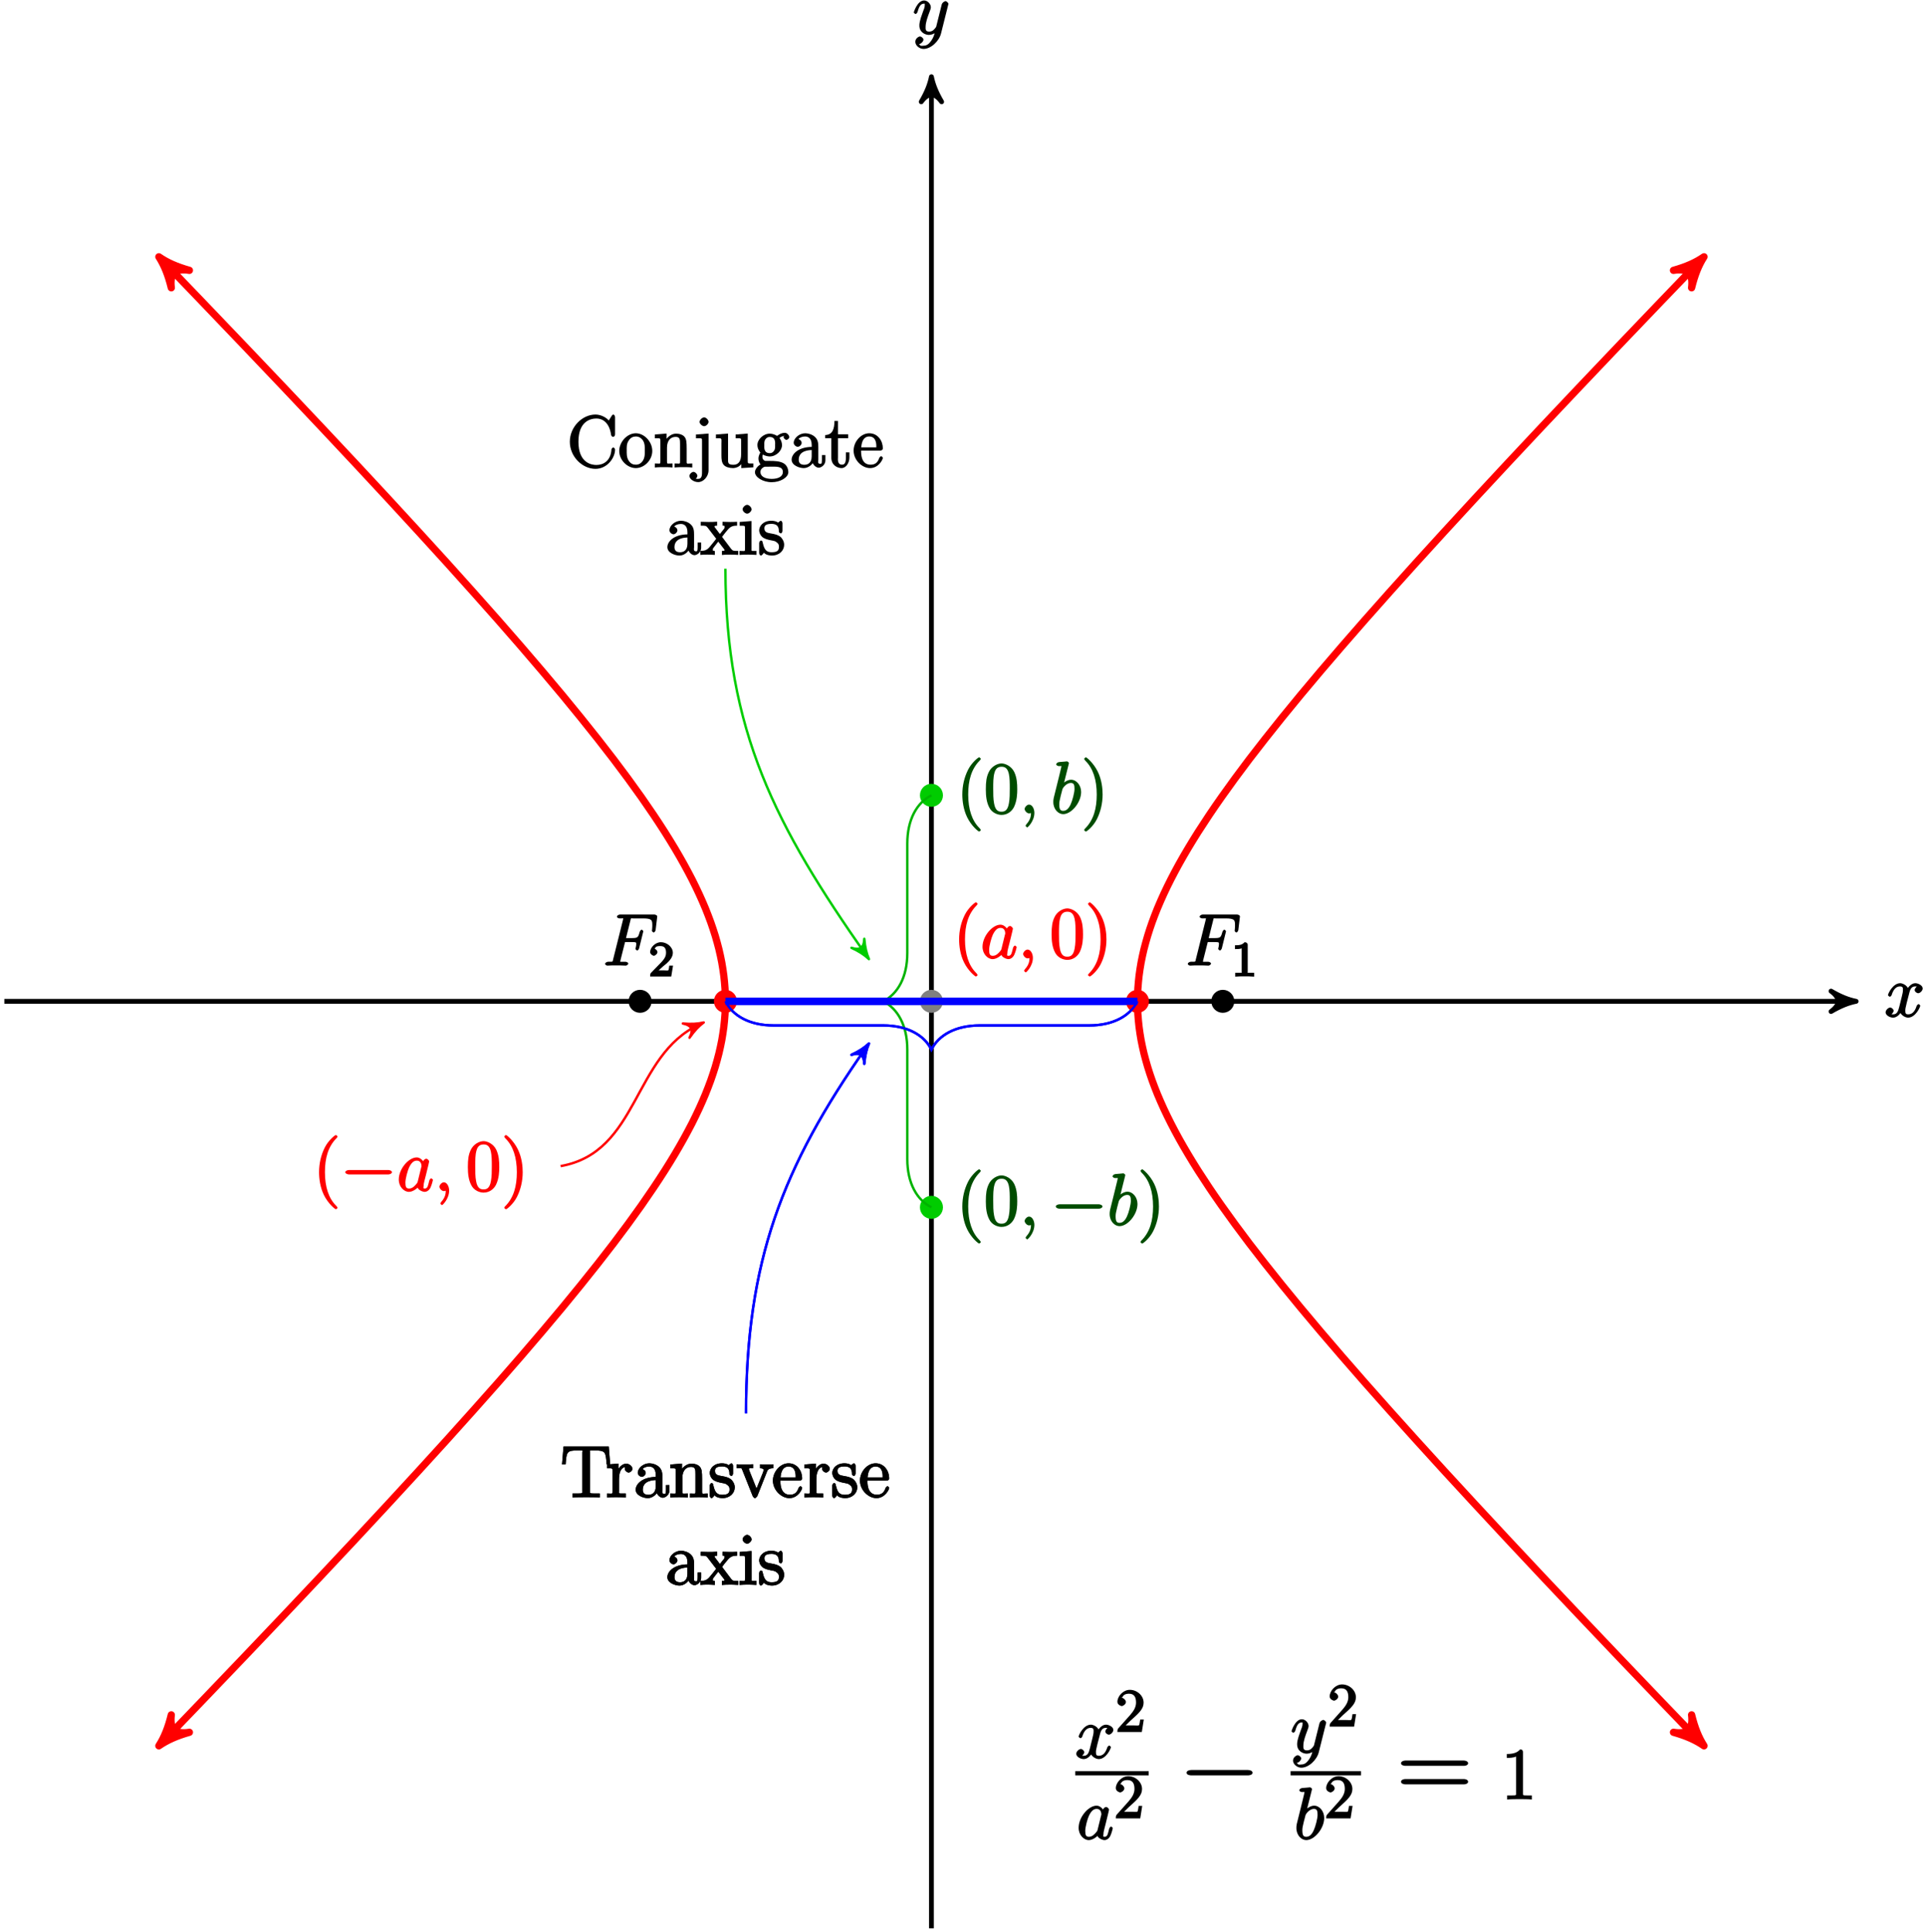 <?xml version="1.0" encoding="UTF-8"?>
<svg xmlns="http://www.w3.org/2000/svg" xmlns:xlink="http://www.w3.org/1999/xlink" width="318pt" height="319pt" viewBox="0 0 318 319" version="1.1">
<defs>
<g>
<symbol overflow="visible" id="glyph0-0">
<path style="stroke:none;" d=""/>
</symbol>
<symbol overflow="visible" id="glyph0-1">
<path style="stroke:none;" d="M 5.672 -5.172 C 5.281 -5.109 4.969 -4.656 4.969 -4.438 C 4.969 -4.141 5.359 -3.906 5.531 -3.906 C 5.891 -3.906 6.297 -4.359 6.297 -4.688 C 6.297 -5.188 5.562 -5.562 5.062 -5.562 C 4.344 -5.562 3.766 -4.703 3.656 -4.469 L 3.984 -4.469 C 3.703 -5.359 2.812 -5.562 2.594 -5.562 C 1.375 -5.562 0.562 -3.844 0.562 -3.578 C 0.562 -3.531 0.781 -3.328 0.859 -3.328 C 0.953 -3.328 1.094 -3.438 1.156 -3.578 C 1.562 -4.922 2.219 -5.031 2.562 -5.031 C 3.094 -5.031 3.031 -4.672 3.031 -4.391 C 3.031 -4.125 2.969 -3.844 2.828 -3.281 L 2.422 -1.641 C 2.234 -0.922 2.062 -0.422 1.422 -0.422 C 1.359 -0.422 1.172 -0.375 0.922 -0.531 L 0.812 -0.281 C 1.25 -0.359 1.5 -0.859 1.5 -1 C 1.5 -1.25 1.156 -1.547 0.938 -1.547 C 0.641 -1.547 0.172 -1.141 0.172 -0.75 C 0.172 -0.25 0.891 0.125 1.406 0.125 C 1.984 0.125 2.5 -0.375 2.75 -0.859 L 2.469 -0.969 C 2.672 -0.266 3.438 0.125 3.875 0.125 C 5.094 0.125 5.891 -1.594 5.891 -1.859 C 5.891 -1.906 5.688 -2.109 5.625 -2.109 C 5.516 -2.109 5.328 -1.906 5.297 -1.812 C 4.969 -0.75 4.453 -0.422 3.906 -0.422 C 3.484 -0.422 3.422 -0.578 3.422 -1.062 C 3.422 -1.328 3.469 -1.516 3.656 -2.312 L 4.078 -3.938 C 4.25 -4.656 4.5 -5.031 5.062 -5.031 C 5.078 -5.031 5.297 -5.062 5.547 -4.906 Z M 5.672 -5.172 "/>
</symbol>
<symbol overflow="visible" id="glyph0-2">
<path style="stroke:none;" d="M 3.031 1.094 C 2.703 1.547 2.359 1.906 1.766 1.906 C 1.625 1.906 1.203 2.031 1.109 1.703 C 0.906 1.641 0.969 1.641 0.984 1.641 C 1.344 1.641 1.75 1.188 1.75 0.906 C 1.75 0.641 1.359 0.375 1.188 0.375 C 0.984 0.375 0.406 0.688 0.406 1.266 C 0.406 1.875 1.094 2.438 1.766 2.438 C 2.969 2.438 4.328 1.188 4.656 -0.125 L 5.828 -4.797 C 5.844 -4.859 5.875 -4.922 5.875 -5 C 5.875 -5.172 5.562 -5.453 5.391 -5.453 C 5.281 -5.453 4.859 -5.25 4.766 -4.891 L 3.891 -1.375 C 3.828 -1.156 3.875 -1.25 3.781 -1.109 C 3.531 -0.781 3.266 -0.422 2.688 -0.422 C 2.016 -0.422 2.109 -0.922 2.109 -1.25 C 2.109 -1.922 2.438 -2.844 2.766 -3.703 C 2.891 -4.047 2.969 -4.219 2.969 -4.453 C 2.969 -4.953 2.453 -5.562 1.859 -5.562 C 0.766 -5.562 0.156 -3.688 0.156 -3.578 C 0.156 -3.531 0.375 -3.328 0.453 -3.328 C 0.562 -3.328 0.734 -3.531 0.781 -3.688 C 1.062 -4.703 1.359 -5.031 1.828 -5.031 C 1.938 -5.031 1.969 -5.172 1.969 -4.781 C 1.969 -4.469 1.844 -4.125 1.656 -3.672 C 1.078 -2.109 1.078 -1.703 1.078 -1.422 C 1.078 -0.281 2.062 0.125 2.656 0.125 C 3 0.125 3.531 -0.031 3.844 -0.344 L 3.688 -0.516 C 3.516 0.141 3.438 0.5 3.031 1.094 Z M 3.031 1.094 "/>
</symbol>
<symbol overflow="visible" id="glyph0-3">
<path style="stroke:none;" d="M 3.438 -1.562 C 3.375 -1.359 3.422 -1.453 3.25 -1.219 C 2.984 -0.891 2.578 -0.422 2.016 -0.422 C 1.531 -0.422 1.406 -0.703 1.406 -1.406 C 1.406 -2.062 1.781 -3.406 2.016 -3.906 C 2.422 -4.75 2.828 -5.031 3.281 -5.031 C 4.078 -5.031 4.062 -4.203 4.062 -4.094 C 4.062 -4.094 4.078 -4.047 4.016 -3.922 Z M 4.516 -4.625 C 4.391 -4.938 3.906 -5.562 3.281 -5.562 C 1.938 -5.562 0.312 -3.672 0.312 -1.906 C 0.312 -0.719 1.172 0.125 1.984 0.125 C 2.641 0.125 3.312 -0.438 3.438 -0.578 C 3.484 -0.234 4.219 0.125 4.578 0.125 C 4.938 0.125 5.328 -0.125 5.547 -0.578 C 5.781 -1.078 5.953 -1.812 5.953 -1.859 C 5.953 -1.906 5.75 -2.109 5.672 -2.109 C 5.562 -2.109 5.391 -1.906 5.344 -1.719 C 5.156 -1.016 5.109 -0.422 4.609 -0.422 C 4.266 -0.422 4.406 -0.578 4.406 -0.812 C 4.406 -1.094 4.438 -1.219 4.547 -1.688 C 4.625 -1.984 4.688 -2.25 4.781 -2.594 C 5.219 -4.391 5.328 -4.812 5.328 -4.891 C 5.328 -5.062 5.047 -5.344 4.859 -5.344 C 4.484 -5.344 4.219 -4.766 4.203 -4.625 Z M 4.516 -4.625 "/>
</symbol>
<symbol overflow="visible" id="glyph0-4">
<path style="stroke:none;" d="M 2.484 -0.094 C 2.484 -0.781 2.109 -1.453 1.609 -1.453 C 1.234 -1.453 0.875 -0.984 0.875 -0.734 C 0.875 -0.469 1.219 0 1.625 0 C 1.781 0 2.016 -0.078 2.125 -0.188 C 2.156 -0.219 2.062 -0.172 2.062 -0.172 C 2.094 -0.172 1.922 -0.156 1.922 -0.094 C 1.922 0.297 1.906 0.969 1.203 1.75 C 1.078 1.891 1.031 2.016 1.031 2.047 C 1.031 2.109 1.25 2.312 1.312 2.312 C 1.406 2.312 2.484 1.281 2.484 -0.094 Z M 2.484 -0.094 "/>
</symbol>
<symbol overflow="visible" id="glyph0-5">
<path style="stroke:none;" d="M 2.922 -8.141 C 2.922 -8.188 2.953 -8.266 2.953 -8.312 C 2.953 -8.438 2.672 -8.594 2.656 -8.594 C 2.641 -8.594 2.219 -8.562 2 -8.531 C 1.797 -8.516 1.609 -8.5 1.406 -8.484 C 1.109 -8.469 0.859 -8.297 0.859 -8.078 C 0.859 -7.953 1.141 -7.812 1.266 -7.812 C 1.875 -7.812 1.703 -7.859 1.703 -7.734 C 1.703 -7.656 1.609 -7.297 1.562 -7.094 L 1.281 -5.938 C 1.156 -5.469 0.484 -2.75 0.438 -2.531 C 0.375 -2.234 0.375 -2.031 0.375 -1.875 C 0.375 -0.656 1.219 0.125 2 0.125 C 3.375 0.125 4.969 -1.812 4.969 -3.531 C 4.969 -4.641 4.203 -5.562 3.297 -5.562 C 2.672 -5.562 2 -5.016 1.766 -4.766 L 2.047 -4.656 Z M 2.016 -0.422 C 1.625 -0.422 1.359 -0.547 1.359 -1.484 C 1.359 -1.875 1.406 -2.109 1.609 -2.938 C 1.656 -3.094 1.844 -3.859 1.891 -4.016 C 1.906 -4.109 2.469 -5.031 3.281 -5.031 C 3.797 -5.031 3.875 -4.656 3.875 -4.031 C 3.875 -3.453 3.531 -2.109 3.234 -1.484 C 2.938 -0.844 2.562 -0.422 2.016 -0.422 Z M 2.016 -0.422 "/>
</symbol>
<symbol overflow="visible" id="glyph0-6">
<path style="stroke:none;" d="M 3.547 -3.891 L 4.703 -3.891 C 5.609 -3.891 5.516 -3.844 5.516 -3.484 C 5.516 -3.328 5.484 -3.172 5.422 -2.922 C 5.453 -2.969 5.391 -2.797 5.391 -2.766 C 5.391 -2.688 5.609 -2.5 5.688 -2.5 C 5.781 -2.5 5.953 -2.688 6 -2.875 L 6.688 -5.672 C 6.688 -5.719 6.5 -5.938 6.422 -5.938 C 6.312 -5.938 6.125 -5.734 6.078 -5.531 C 5.828 -4.641 5.766 -4.547 4.719 -4.547 L 3.828 -4.547 L 4.562 -7.484 C 4.672 -7.906 4.547 -7.797 5.031 -7.797 L 6.641 -7.797 C 8.125 -7.797 8.172 -7.5 8.172 -6.641 C 8.172 -6.578 8.172 -6.312 8.141 -6 C 8.125 -5.953 8.109 -5.797 8.109 -5.75 C 8.109 -5.656 8.328 -5.469 8.406 -5.469 C 8.484 -5.469 8.688 -5.672 8.719 -5.875 L 8.969 -7.969 C 8.969 -8.016 8.984 -8.125 8.984 -8.156 C 8.984 -8.281 8.719 -8.438 8.516 -8.438 L 2.844 -8.438 C 2.625 -8.438 2.328 -8.281 2.328 -8.062 C 2.328 -7.938 2.578 -7.797 2.781 -7.797 C 3.531 -7.797 3.359 -7.859 3.359 -7.719 C 3.359 -7.656 3.344 -7.609 3.312 -7.484 L 1.703 -1.031 C 1.594 -0.609 1.734 -0.641 0.891 -0.641 C 0.672 -0.641 0.375 -0.484 0.375 -0.281 C 0.375 -0.141 0.656 0 0.734 0 C 0.953 0 1.188 -0.031 1.422 -0.031 L 2.969 -0.031 C 3.234 -0.031 3.531 0 3.797 0 C 3.891 0 4.203 -0.141 4.203 -0.359 C 4.203 -0.484 3.969 -0.641 3.703 -0.641 C 2.766 -0.641 2.891 -0.578 2.891 -0.75 C 2.891 -0.812 2.922 -0.906 2.938 -0.984 L 3.672 -3.891 Z M 3.547 -3.891 "/>
</symbol>
<symbol overflow="visible" id="glyph1-0">
<path style="stroke:none;" d=""/>
</symbol>
<symbol overflow="visible" id="glyph1-1">
<path style="stroke:none;" d="M 7.812 -8.406 L 0.484 -8.406 L 0.234 -5.438 L 0.828 -5.438 C 1 -7.469 0.953 -7.75 2.844 -7.75 C 3.062 -7.75 3.391 -7.75 3.484 -7.734 C 3.734 -7.703 3.578 -7.703 3.578 -7.422 L 3.578 -1.062 C 3.578 -0.656 3.734 -0.641 2.562 -0.641 L 1.969 -0.641 L 1.969 0.016 C 2.516 -0.031 3.75 -0.031 4.219 -0.031 C 4.688 -0.031 5.922 -0.031 6.469 0.016 L 6.469 -0.641 L 5.875 -0.641 C 4.703 -0.641 4.859 -0.656 4.859 -1.062 L 4.859 -7.422 C 4.859 -7.719 4.734 -7.688 4.922 -7.734 C 5.016 -7.75 5.359 -7.75 5.594 -7.75 C 7.484 -7.75 7.422 -7.469 7.609 -5.438 L 8.188 -5.438 L 7.953 -8.406 Z M 7.812 -8.406 "/>
</symbol>
<symbol overflow="visible" id="glyph1-2">
<path style="stroke:none;" d="M 2.156 -2.922 C 2.156 -4.094 2.469 -5.031 3.391 -5.031 C 3.484 -5.031 3.516 -5.031 3.562 -5.016 L 3.438 -5.266 C 3.344 -5.219 3.109 -5.047 3.109 -4.719 C 3.109 -4.375 3.547 -4.094 3.734 -4.094 C 3.984 -4.094 4.375 -4.406 4.375 -4.719 C 4.375 -5.078 3.891 -5.562 3.375 -5.562 C 2.359 -5.562 1.859 -4.312 1.828 -4.25 L 2.094 -4.25 L 2.094 -5.578 L 0.172 -5.422 L 0.172 -4.797 C 1.141 -4.797 1.078 -4.859 1.078 -4.266 L 1.078 -1.031 C 1.078 -0.484 1.109 -0.641 0.172 -0.641 L 0.172 0.016 C 0.672 -0.031 1.328 -0.031 1.688 -0.031 C 2.016 -0.031 2.859 -0.031 3.281 0.031 L 3.281 -0.641 L 2.891 -0.641 C 2.016 -0.641 2.156 -0.625 2.156 -1.047 Z M 2.156 -2.922 "/>
</symbol>
<symbol overflow="visible" id="glyph1-3">
<path style="stroke:none;" d="M 4.766 -3.328 C 4.766 -3.984 4.719 -4.562 4.203 -5.031 C 3.781 -5.422 3.125 -5.625 2.609 -5.625 C 1.625 -5.625 0.703 -4.828 0.703 -4.047 C 0.703 -3.703 1.094 -3.391 1.375 -3.391 C 1.656 -3.391 2.016 -3.734 2.016 -4.031 C 2.016 -4.516 1.438 -4.672 1.5 -4.672 C 1.641 -4.906 2.109 -5.094 2.578 -5.094 C 3.125 -5.094 3.672 -4.781 3.672 -3.703 L 3.672 -3.375 C 1.438 -3.344 0.359 -2.188 0.359 -1.266 C 0.359 -0.328 1.625 0.125 2.359 0.125 C 3.141 0.125 3.844 -0.5 4.062 -1.078 L 3.734 -1.078 C 3.797 -0.516 4.328 0.062 4.844 0.062 C 5.094 0.062 5.938 -0.25 5.938 -1.203 L 5.938 -2.031 L 5.359 -2.031 L 5.359 -1.203 C 5.359 -0.531 5.234 -0.578 5.062 -0.578 C 4.609 -0.578 4.766 -1.062 4.766 -1.25 Z M 3.672 -1.828 C 3.672 -0.656 2.969 -0.422 2.453 -0.422 C 1.859 -0.422 1.531 -0.688 1.531 -1.266 C 1.531 -2.844 3.406 -2.844 3.672 -2.859 Z M 3.672 -1.828 "/>
</symbol>
<symbol overflow="visible" id="glyph1-4">
<path style="stroke:none;" d="M 5.469 -3.047 C 5.469 -4.156 5.422 -4.609 5.156 -4.984 C 4.812 -5.453 4.141 -5.562 3.734 -5.562 C 2.562 -5.562 1.953 -4.422 1.906 -4.344 L 2.156 -4.344 L 2.156 -5.578 L 0.219 -5.422 L 0.219 -4.797 C 1.188 -4.797 1.125 -4.859 1.125 -4.266 L 1.125 -1.031 C 1.125 -0.484 1.156 -0.641 0.219 -0.641 L 0.219 0.031 C 0.688 -0.031 1.344 -0.031 1.672 -0.031 C 2.016 -0.031 2.672 -0.031 3.125 0.031 L 3.125 -0.641 C 2.219 -0.641 2.219 -0.484 2.219 -1.031 L 2.219 -3.25 C 2.219 -4.5 2.891 -5.031 3.641 -5.031 C 4.375 -5.031 4.375 -4.562 4.375 -3.844 L 4.375 -1.031 C 4.375 -0.484 4.406 -0.641 3.469 -0.641 L 3.469 0.031 C 3.938 -0.031 4.594 -0.031 4.922 -0.031 C 5.266 -0.031 5.922 -0.031 6.391 0.031 L 6.391 -0.641 C 5.625 -0.641 5.484 -0.484 5.469 -0.844 Z M 5.469 -3.047 "/>
</symbol>
<symbol overflow="visible" id="glyph1-5">
<path style="stroke:none;" d="M 4.078 -5.203 C 4.078 -5.422 3.922 -5.625 3.797 -5.625 C 3.703 -5.625 3.359 -5.312 3.359 -5.312 C 3.125 -5.516 2.656 -5.625 2.266 -5.625 C 0.828 -5.625 0.234 -4.688 0.234 -4.031 C 0.234 -3.891 0.281 -3.375 0.734 -2.953 C 1.109 -2.625 1.641 -2.5 2.188 -2.391 C 2.844 -2.266 2.875 -2.266 3.172 -2.016 C 3.391 -1.844 3.5 -1.688 3.5 -1.344 C 3.5 -0.844 3.375 -0.422 2.312 -0.422 C 1.531 -0.422 1.109 -0.719 0.844 -1.906 C 0.797 -2.125 0.75 -2.25 0.734 -2.266 C 0.719 -2.312 0.562 -2.359 0.531 -2.359 C 0.391 -2.359 0.234 -2.141 0.234 -1.922 L 0.234 -0.297 C 0.234 -0.078 0.391 0.125 0.516 0.125 C 0.578 0.125 0.688 0.078 0.891 -0.172 C 0.953 -0.266 0.953 -0.281 1.016 -0.344 C 1.359 0.078 2.125 0.125 2.328 0.125 C 3.578 0.125 4.359 -0.719 4.359 -1.656 C 4.359 -2.312 3.922 -2.797 3.812 -2.906 C 3.375 -3.281 2.953 -3.391 2.156 -3.531 C 1.812 -3.609 1.094 -3.625 1.094 -4.344 C 1.094 -4.703 1.188 -5.109 2.266 -5.109 C 3.562 -5.109 3.469 -4.141 3.484 -3.781 C 3.5 -3.688 3.75 -3.531 3.797 -3.531 C 3.922 -3.531 4.078 -3.734 4.078 -3.953 Z M 4.078 -5.203 "/>
</symbol>
<symbol overflow="visible" id="glyph1-6">
<path style="stroke:none;" d="M 5.031 -4.156 C 5.141 -4.422 5.188 -4.797 6.109 -4.812 L 6.109 -5.453 C 5.609 -5.422 5.438 -5.422 5.062 -5.422 C 4.812 -5.422 4.641 -5.422 3.922 -5.453 L 3.922 -4.812 C 4.594 -4.781 4.484 -4.562 4.484 -4.438 C 4.484 -4.328 4.453 -4.266 4.406 -4.125 L 3.172 -1.047 L 3.5 -1.047 L 2.156 -4.406 C 2.109 -4.578 2.094 -4.578 2.094 -4.641 C 2.094 -4.953 2.391 -4.812 2.766 -4.812 L 2.766 -5.469 C 2.312 -5.422 1.688 -5.422 1.359 -5.422 C 0.969 -5.422 0.938 -5.422 0.047 -5.453 L 0.047 -4.812 C 0.891 -4.812 0.844 -4.906 0.984 -4.531 L 2.688 -0.25 C 2.75 -0.078 2.938 0.125 3.078 0.125 C 3.172 0.125 3.391 -0.047 3.484 -0.25 Z M 5.031 -4.156 "/>
</symbol>
<symbol overflow="visible" id="glyph1-7">
<path style="stroke:none;" d="M 4.578 -2.766 C 4.844 -2.766 5.016 -2.922 5.016 -3.141 C 5.016 -4.344 4.219 -5.625 2.766 -5.625 C 1.406 -5.625 0.188 -4.25 0.188 -2.766 C 0.188 -1.188 1.578 0.125 2.906 0.125 C 4.328 0.125 5.016 -1.312 5.016 -1.562 C 5.016 -1.641 4.812 -1.844 4.734 -1.844 C 4.641 -1.844 4.453 -1.625 4.422 -1.562 C 4.109 -0.562 3.484 -0.438 2.969 -0.438 C 2.469 -0.438 1.422 -0.625 1.422 -2.688 L 1.422 -2.766 Z M 1.438 -3.141 C 1.531 -5.016 2.422 -5.094 2.766 -5.094 C 4.047 -5.094 3.938 -3.547 3.938 -3.297 L 1.453 -3.297 Z M 1.438 -3.141 "/>
</symbol>
<symbol overflow="visible" id="glyph1-8">
<path style="stroke:none;" d="M 3.453 -2.859 C 3.797 -3.312 4.297 -3.953 4.531 -4.203 C 5.016 -4.75 5.469 -4.812 6.016 -4.812 L 6.016 -5.453 C 5.344 -5.422 5.312 -5.422 4.859 -5.422 C 4.406 -5.422 4.375 -5.422 3.609 -5.453 L 3.609 -4.828 C 3.938 -4.781 3.953 -4.859 3.953 -4.578 C 3.953 -4.375 3.891 -4.344 3.828 -4.25 L 3.172 -3.438 L 2.359 -4.516 C 2.312 -4.562 2.297 -4.562 2.297 -4.656 C 2.297 -4.719 2.203 -4.797 2.719 -4.812 L 2.719 -5.469 C 2.266 -5.422 1.656 -5.422 1.328 -5.422 C 0.938 -5.422 0.906 -5.422 0.016 -5.453 L 0.016 -4.812 C 0.781 -4.812 0.891 -4.812 1.141 -4.5 L 2.547 -2.672 C 2.562 -2.641 2.562 -2.672 2.562 -2.641 C 2.562 -2.609 1.688 -1.547 1.562 -1.391 C 1.047 -0.734 0.641 -0.656 -0.047 -0.641 L -0.047 0.016 C 0.578 -0.031 0.594 -0.031 1.109 -0.031 C 1.562 -0.031 1.594 -0.031 2.344 0.016 L 2.344 -0.625 C 1.906 -0.688 2.016 -0.703 2.016 -0.875 C 2.016 -1.062 2.047 -1.047 2.156 -1.203 C 2.344 -1.453 2.734 -1.953 2.906 -2.172 L 3.781 -1.047 C 3.984 -0.781 3.938 -0.859 3.938 -0.781 C 3.938 -0.688 4 -0.656 3.516 -0.641 L 3.516 0.031 C 4 -0.031 4.578 -0.031 4.906 -0.031 C 5.312 -0.031 5.328 -0.031 6.203 0.016 L 6.203 -0.641 C 5.422 -0.641 5.312 -0.625 5.016 -1 L 3.531 -2.969 Z M 3.453 -2.859 "/>
</symbol>
<symbol overflow="visible" id="glyph1-9">
<path style="stroke:none;" d="M 2.234 -7.5 C 2.234 -7.812 1.828 -8.25 1.5 -8.25 C 1.188 -8.25 0.75 -7.844 0.75 -7.516 C 0.75 -7.156 1.203 -6.797 1.5 -6.797 C 1.859 -6.797 2.234 -7.25 2.234 -7.5 Z M 0.266 -5.281 L 0.266 -4.797 C 1.188 -4.797 1.141 -4.859 1.141 -4.281 L 1.141 -1.031 C 1.141 -0.484 1.172 -0.641 0.234 -0.641 L 0.234 0.016 C 0.734 -0.031 1.297 -0.031 1.656 -0.031 C 1.781 -0.031 2.469 -0.031 3.031 0.016 L 3.031 -0.641 C 2.109 -0.641 2.219 -0.547 2.219 -1.016 L 2.219 -5.578 L 0.266 -5.422 Z M 0.266 -5.281 "/>
</symbol>
<symbol overflow="visible" id="glyph1-10">
<path style="stroke:none;" d="M 4.047 2.766 C 4.047 2.719 4 2.594 3.797 2.391 C 2.594 1.188 1.969 -0.688 1.969 -3.125 C 1.969 -5.438 2.484 -7.328 3.875 -8.734 C 4 -8.844 4.047 -8.984 4.047 -9.016 C 4.047 -9.078 3.828 -9.266 3.781 -9.266 C 3.625 -9.266 2.516 -8.359 1.938 -7.188 C 1.328 -5.969 1 -4.594 1 -3.125 C 1 -2.062 1.172 -0.641 1.797 0.641 C 2.5 2.078 3.641 3 3.781 3 C 3.828 3 4.047 2.828 4.047 2.766 Z M 4.047 2.766 "/>
</symbol>
<symbol overflow="visible" id="glyph1-11">
<path style="stroke:none;" d="M 5.516 -3.969 C 5.516 -4.953 5.453 -5.922 5.016 -6.844 C 4.531 -7.828 3.516 -8.25 2.922 -8.25 C 2.234 -8.25 1.219 -7.75 0.781 -6.75 C 0.438 -6 0.328 -5.266 0.328 -3.969 C 0.328 -2.812 0.453 -1.828 0.891 -0.984 C 1.344 -0.078 2.297 0.25 2.922 0.25 C 3.953 0.25 4.656 -0.406 4.984 -1.062 C 5.484 -2.109 5.516 -3.281 5.516 -3.969 Z M 2.922 -0.281 C 2.531 -0.281 1.906 -0.344 1.688 -1.656 C 1.547 -2.359 1.547 -3.281 1.547 -4.109 C 1.547 -5.094 1.547 -5.969 1.75 -6.688 C 1.953 -7.484 2.406 -7.703 2.922 -7.703 C 3.375 -7.703 3.891 -7.578 4.125 -6.547 C 4.281 -5.875 4.281 -4.922 4.281 -4.109 C 4.281 -3.312 4.281 -2.406 4.141 -1.672 C 3.922 -0.359 3.328 -0.281 2.922 -0.281 Z M 2.922 -0.281 "/>
</symbol>
<symbol overflow="visible" id="glyph1-12">
<path style="stroke:none;" d="M 3.531 -3.125 C 3.531 -4.031 3.406 -5.516 2.734 -6.891 C 2.031 -8.328 0.891 -9.266 0.766 -9.266 C 0.719 -9.266 0.484 -9.078 0.484 -9.016 C 0.484 -8.984 0.531 -8.844 0.734 -8.641 C 1.938 -7.438 2.562 -5.562 2.562 -3.125 C 2.562 -0.812 2.047 1.078 0.656 2.484 C 0.531 2.594 0.484 2.719 0.484 2.766 C 0.484 2.828 0.719 3 0.766 3 C 0.922 3 2.016 2.109 2.594 0.938 C 3.203 -0.281 3.531 -1.688 3.531 -3.125 Z M 3.531 -3.125 "/>
</symbol>
<symbol overflow="visible" id="glyph1-13">
<path style="stroke:none;" d="M 7.953 -8.281 C 7.953 -8.5 7.797 -8.719 7.672 -8.719 C 7.609 -8.719 7.469 -8.641 7.406 -8.516 L 6.906 -7.734 C 6.5 -8.25 5.578 -8.719 4.719 -8.719 C 2.531 -8.719 0.484 -6.672 0.484 -4.234 C 0.484 -1.75 2.562 0.25 4.719 0.25 C 6.688 0.25 7.953 -1.609 7.953 -2.922 C 7.953 -3.047 7.797 -3.281 7.656 -3.281 C 7.547 -3.281 7.359 -3.062 7.359 -2.969 C 7.25 -1.078 6.031 -0.391 4.875 -0.391 C 4.047 -0.391 1.906 -0.734 1.906 -4.234 C 1.906 -7.688 4 -8.062 4.859 -8.062 C 6.125 -8.062 7.047 -7.141 7.297 -5.359 C 7.312 -5.219 7.484 -5.031 7.625 -5.031 C 7.797 -5.031 7.953 -5.219 7.953 -5.453 Z M 7.953 -8.281 "/>
</symbol>
<symbol overflow="visible" id="glyph1-14">
<path style="stroke:none;" d="M 5.641 -2.703 C 5.641 -4.25 4.312 -5.625 2.922 -5.625 C 1.5 -5.625 0.188 -4.203 0.188 -2.703 C 0.188 -1.172 1.547 0.125 2.922 0.125 C 4.328 0.125 5.641 -1.188 5.641 -2.703 Z M 2.922 -0.438 C 2.484 -0.438 2.062 -0.578 1.703 -1.172 C 1.391 -1.703 1.422 -2.312 1.422 -2.812 C 1.422 -3.266 1.375 -3.891 1.75 -4.422 C 2.078 -4.938 2.5 -5.094 2.922 -5.094 C 3.375 -5.094 3.766 -4.906 4.094 -4.453 C 4.453 -3.891 4.406 -3.25 4.406 -2.812 C 4.406 -2.391 4.453 -1.75 4.141 -1.188 C 3.812 -0.625 3.375 -0.438 2.922 -0.438 Z M 2.922 -0.438 "/>
</symbol>
<symbol overflow="visible" id="glyph1-15">
<path style="stroke:none;" d="M 2.578 -7.5 C 2.578 -7.859 2.141 -8.25 1.859 -8.25 C 1.516 -8.25 1.094 -7.828 1.094 -7.5 C 1.094 -7.203 1.531 -6.797 1.844 -6.797 C 2.203 -6.797 2.578 -7.219 2.578 -7.5 Z M 0.5 -5.281 L 0.5 -4.797 C 1.562 -4.797 1.5 -4.859 1.5 -4.266 L 1.5 0.516 C 1.5 1.172 1.547 1.906 0.844 1.906 C 0.828 1.906 0.562 1.953 0.281 1.781 L 0.172 2.031 C 0.484 1.969 0.734 1.609 0.734 1.406 C 0.734 1.125 0.375 0.75 0.094 0.75 C -0.203 0.75 -0.578 1.125 -0.578 1.406 C -0.578 1.984 0.234 2.438 0.859 2.438 C 1.719 2.438 2.578 1.547 2.578 0.469 L 2.578 -5.578 L 0.5 -5.422 Z M 0.5 -5.281 "/>
</symbol>
<symbol overflow="visible" id="glyph1-16">
<path style="stroke:none;" d="M 3.469 -5.281 L 3.469 -4.797 C 4.453 -4.797 4.375 -4.859 4.375 -4.266 L 4.375 -2.125 C 4.375 -1.109 4 -0.422 3.109 -0.422 C 2.125 -0.422 2.219 -0.828 2.219 -1.453 L 2.219 -5.578 L 0.219 -5.422 L 0.219 -4.797 C 1.297 -4.797 1.125 -4.906 1.125 -3.844 L 1.125 -2.047 C 1.125 -1.297 1.172 -0.766 1.531 -0.375 C 1.812 -0.062 2.422 0.125 3.031 0.125 C 3.234 0.125 3.734 0.078 4.141 -0.266 C 4.484 -0.531 4.672 -0.984 4.672 -0.984 L 4.406 -1.094 L 4.406 0.125 L 6.391 0 L 6.391 -0.641 C 5.422 -0.641 5.469 -0.578 5.469 -1.156 L 5.469 -5.578 L 3.469 -5.422 Z M 3.469 -5.281 "/>
</symbol>
<symbol overflow="visible" id="glyph1-17">
<path style="stroke:none;" d="M 1.297 -2.203 C 1.859 -1.828 2.469 -1.797 2.594 -1.797 C 3.672 -1.797 4.625 -2.75 4.625 -3.672 C 4.625 -4 4.484 -4.547 4.203 -4.828 C 4.562 -5.203 5.016 -5.156 5.078 -5.156 C 5.125 -5.156 5.062 -5.203 4.891 -5.297 C 5.109 -5.391 4.891 -5.109 4.891 -4.984 C 4.891 -4.812 5.172 -4.531 5.359 -4.531 C 5.469 -4.531 5.828 -4.734 5.828 -5 C 5.828 -5.219 5.516 -5.703 5.094 -5.703 C 4.469 -5.703 3.891 -5.266 3.812 -5.188 C 3.578 -5.359 3.062 -5.562 2.609 -5.562 C 1.531 -5.562 0.562 -4.609 0.562 -3.688 C 0.562 -3 1.031 -2.453 1.047 -2.438 C 1 -2.375 0.734 -1.922 0.734 -1.453 C 0.734 -0.766 1.203 -0.359 1.047 -0.453 C 0.875 -0.406 0.156 0.172 0.156 0.797 C 0.156 1.625 1.453 2.453 2.922 2.453 C 4.344 2.453 5.672 1.672 5.672 0.781 C 5.672 0.484 5.547 -0.328 4.828 -0.703 C 4.219 -1.016 3.516 -1.062 2.484 -1.062 C 1.75 -1.062 1.781 -1.016 1.562 -1.25 C 1.453 -1.359 1.391 -1.484 1.391 -1.734 C 1.391 -1.938 1.406 -2.031 1.453 -2.109 Z M 2.609 -2.344 C 1.547 -2.344 1.703 -3.391 1.703 -3.672 C 1.703 -3.891 1.656 -4.266 1.859 -4.594 C 2.094 -4.938 2.344 -5.016 2.594 -5.016 C 3.641 -5.016 3.484 -3.953 3.484 -3.688 C 3.484 -3.469 3.531 -3.078 3.328 -2.766 C 3.094 -2.422 2.859 -2.344 2.609 -2.344 Z M 2.922 1.906 C 1.781 1.906 1.062 1.469 1.062 0.781 C 1.062 0.688 1.047 0.328 1.5 0.031 C 1.75 -0.141 1.75 -0.109 2.594 -0.109 C 3.578 -0.109 4.766 -0.25 4.766 0.781 C 4.766 1.5 4.031 1.906 2.922 1.906 Z M 2.922 1.906 "/>
</symbol>
<symbol overflow="visible" id="glyph1-18">
<path style="stroke:none;" d="M 2.016 -4.812 L 3.844 -4.812 L 3.844 -5.453 L 2.156 -5.453 L 2.156 -7.656 L 1.578 -7.656 C 1.562 -6.375 1.297 -5.375 0.047 -5.328 L 0.047 -4.812 L 1.062 -4.812 L 1.062 -1.625 C 1.062 -0.297 2.109 0.125 2.75 0.125 C 3.5 0.125 4.047 -0.766 4.047 -1.625 L 4.047 -2.469 L 3.469 -2.469 L 3.469 -1.656 C 3.469 -0.781 3.281 -0.438 2.828 -0.438 C 2.016 -0.438 2.156 -1.406 2.156 -1.609 L 2.156 -4.812 Z M 2.016 -4.812 "/>
</symbol>
<symbol overflow="visible" id="glyph1-19">
<path style="stroke:none;" d="M 3.594 -7.812 C 3.594 -8.078 3.438 -8.25 3.125 -8.25 C 2.797 -7.875 2.312 -7.484 0.922 -7.484 L 0.922 -6.844 C 1.359 -6.844 1.953 -6.844 2.453 -7.062 L 2.453 -1.062 C 2.453 -0.641 2.578 -0.641 1.531 -0.641 L 0.984 -0.641 L 0.984 0.031 C 1.484 -0.031 2.641 -0.031 3.031 -0.031 C 3.438 -0.031 4.578 -0.031 5.062 0.031 L 5.062 -0.641 L 4.531 -0.641 C 3.484 -0.641 3.594 -0.641 3.594 -1.062 Z M 3.594 -7.812 "/>
</symbol>
<symbol overflow="visible" id="glyph2-0">
<path style="stroke:none;" d=""/>
</symbol>
<symbol overflow="visible" id="glyph2-1">
<path style="stroke:none;" d="M 7.875 -2.75 C 8.078 -2.75 8.484 -2.875 8.484 -3.125 C 8.484 -3.359 8.078 -3.484 7.875 -3.484 L 1.406 -3.484 C 1.203 -3.484 0.781 -3.359 0.781 -3.125 C 0.781 -2.875 1.203 -2.75 1.406 -2.75 Z M 7.875 -2.75 "/>
</symbol>
<symbol overflow="visible" id="glyph3-0">
<path style="stroke:none;" d=""/>
</symbol>
<symbol overflow="visible" id="glyph3-1">
<path style="stroke:none;" d="M 2.375 -1.688 C 2.5 -1.797 2.844 -2.062 2.969 -2.172 C 3.453 -2.625 3.984 -3.203 3.984 -3.922 C 3.984 -4.875 3 -5.672 2.016 -5.672 C 1.047 -5.672 0.234 -4.75 0.234 -4.047 C 0.234 -3.656 0.734 -3.422 0.844 -3.422 C 1.016 -3.422 1.438 -3.719 1.438 -4.031 C 1.438 -4.438 0.859 -4.625 1.016 -4.625 C 1.172 -5.016 1.531 -5.031 1.922 -5.031 C 2.656 -5.031 2.859 -4.594 2.859 -3.922 C 2.859 -3.094 2.328 -2.609 1.391 -1.656 L 0.375 -0.609 C 0.281 -0.531 0.234 -0.375 0.234 0 L 3.719 0 L 4.016 -1.797 L 3.391 -1.797 C 3.344 -1.453 3.328 -1.172 3.234 -1.031 C 3.188 -0.969 2.719 -1.016 2.594 -1.016 L 1.172 -1.016 L 1.297 -0.703 Z M 2.375 -1.688 "/>
</symbol>
<symbol overflow="visible" id="glyph3-2">
<path style="stroke:none;" d="M 2.688 -5.266 C 2.688 -5.469 2.484 -5.672 2.188 -5.672 C 1.812 -5.297 1.516 -5.156 0.578 -5.156 L 0.578 -4.531 C 0.984 -4.531 1.406 -4.531 1.688 -4.656 L 1.688 -0.844 C 1.688 -0.547 1.844 -0.625 1.094 -0.625 L 0.625 -0.625 L 0.625 0.016 C 1.141 -0.031 1.828 -0.031 2.188 -0.031 C 2.547 -0.031 3.234 -0.031 3.75 0.016 L 3.75 -0.625 L 3.281 -0.625 C 2.531 -0.625 2.688 -0.547 2.688 -0.844 Z M 2.688 -5.266 "/>
</symbol>
<symbol overflow="visible" id="glyph4-0">
<path style="stroke:none;" d=""/>
</symbol>
<symbol overflow="visible" id="glyph4-1">
<path style="stroke:none;" d="M 1.391 -0.812 L 2.438 -1.844 C 4 -3.219 4.641 -3.875 4.641 -4.859 C 4.641 -6 3.578 -6.969 2.359 -6.969 C 1.234 -6.969 0.312 -5.875 0.312 -5 C 0.312 -4.438 1 -4.281 1.031 -4.281 C 1.203 -4.281 1.719 -4.562 1.719 -4.969 C 1.719 -5.219 1.359 -5.656 1.016 -5.656 C 0.938 -5.656 0.922 -5.656 1.141 -5.734 C 1.281 -6.125 1.656 -6.328 2.234 -6.328 C 3.141 -6.328 3.391 -5.688 3.391 -4.859 C 3.391 -4.062 2.938 -3.406 2.391 -2.781 L 0.484 -0.641 C 0.375 -0.531 0.312 -0.406 0.312 0 L 4.344 0 L 4.672 -2.062 L 4.078 -2.062 C 4 -1.594 3.984 -1.281 3.875 -1.125 C 3.812 -1.047 3.281 -1.094 3.062 -1.094 L 1.266 -1.094 Z M 1.391 -0.812 "/>
</symbol>
<symbol overflow="visible" id="glyph5-0">
<path style="stroke:none;" d=""/>
</symbol>
<symbol overflow="visible" id="glyph5-1">
<path style="stroke:none;" d="M 11.344 -3.953 C 11.641 -3.953 12.125 -4.047 12.125 -4.391 C 12.125 -4.734 11.641 -4.844 11.344 -4.844 L 2.031 -4.844 C 1.734 -4.844 1.234 -4.734 1.234 -4.391 C 1.234 -4.047 1.734 -3.953 2.031 -3.953 Z M 11.344 -3.953 "/>
</symbol>
<symbol overflow="visible" id="glyph6-0">
<path style="stroke:none;" d=""/>
</symbol>
<symbol overflow="visible" id="glyph6-1">
<path style="stroke:none;" d="M 11.078 -5.531 C 11.328 -5.531 11.719 -5.672 11.719 -5.953 C 11.719 -6.266 11.297 -6.406 11 -6.406 L 1.375 -6.406 C 1.078 -6.406 0.641 -6.266 0.641 -5.953 C 0.641 -5.672 1.047 -5.531 1.312 -5.531 Z M 11 -2.469 C 11.297 -2.469 11.719 -2.594 11.719 -2.906 C 11.719 -3.203 11.328 -3.344 11.078 -3.344 L 1.312 -3.344 C 1.047 -3.344 0.641 -3.203 0.641 -2.906 C 0.641 -2.594 1.078 -2.469 1.375 -2.469 Z M 11 -2.469 "/>
</symbol>
</g>
</defs>
<g id="surface1">
<path style="fill:none;stroke-width:0.797;stroke-linecap:butt;stroke-linejoin:miter;stroke:rgb(0%,0%,0%);stroke-opacity:1;stroke-miterlimit:10;" d="M -153.071 0 L 151.64 0 " transform="matrix(1,0,0,-1,153.79,165.34)"/>
<path style="fill-rule:nonzero;fill:rgb(0%,0%,0%);fill-opacity:1;stroke-width:0.797;stroke-linecap:butt;stroke-linejoin:round;stroke:rgb(0%,0%,0%);stroke-opacity:1;stroke-miterlimit:10;" d="M 1.037 0 C -0.26 0.258 -1.553 0.777 -3.107 1.684 C -1.553 0.52 -1.553 -0.519 -3.107 -1.683 C -1.553 -0.777 -0.26 -0.258 1.037 0 Z M 1.037 0 " transform="matrix(1,0,0,-1,305.428,165.34)"/>
<g style="fill:rgb(0%,0%,0%);fill-opacity:1;">
  <use xlink:href="#glyph0-1" x="311.16" y="167.91"/>
</g>
<path style="fill:none;stroke-width:0.797;stroke-linecap:butt;stroke-linejoin:miter;stroke:rgb(0%,0%,0%);stroke-opacity:1;stroke-miterlimit:10;" d="M -0.001 -153.074 L -0.001 151.637 " transform="matrix(1,0,0,-1,153.79,165.34)"/>
<path style="fill-rule:nonzero;fill:rgb(0%,0%,0%);fill-opacity:1;stroke-width:0.797;stroke-linecap:butt;stroke-linejoin:round;stroke:rgb(0%,0%,0%);stroke-opacity:1;stroke-miterlimit:10;" d="M 1.034 0.001 C -0.259 0.259 -1.556 0.778 -3.106 1.685 C -1.556 0.517 -1.556 -0.519 -3.106 -1.683 C -1.556 -0.776 -0.259 -0.261 1.034 0.001 Z M 1.034 0.001 " transform="matrix(0,-1,-1,0,153.79,13.702)"/>
<g style="fill:rgb(0%,0%,0%);fill-opacity:1;">
  <use xlink:href="#glyph0-2" x="150.72" y="5.64"/>
</g>
<path style="fill:none;stroke-width:1.196;stroke-linecap:butt;stroke-linejoin:miter;stroke:rgb(100%,0%,0%);stroke-opacity:1;stroke-miterlimit:10;" d="M 126.671 -122.019 C 122.511 -117.695 122.511 -117.695 120.503 -115.605 C 118.499 -113.512 115.39 -110.265 113.511 -108.297 C 111.632 -106.328 108.718 -103.262 106.96 -101.406 C 105.198 -99.551 102.472 -96.664 100.823 -94.914 C 99.179 -93.164 96.628 -90.445 95.089 -88.797 C 93.546 -87.148 91.163 -84.578 89.722 -83.023 C 88.28 -81.465 86.05 -79.043 84.702 -77.574 C 83.358 -76.101 81.276 -73.816 80.019 -72.43 C 78.761 -71.039 76.815 -68.875 75.644 -67.562 C 74.472 -66.25 72.659 -64.207 71.565 -62.965 C 70.472 -61.722 68.784 -59.789 67.769 -58.613 C 66.753 -57.437 65.183 -55.601 64.233 -54.488 C 63.288 -53.371 61.827 -51.637 60.952 -50.578 C 60.073 -49.519 58.722 -47.871 57.909 -46.863 C 57.097 -45.859 55.843 -44.289 55.093 -43.332 C 54.339 -42.379 53.183 -40.887 52.487 -39.976 C 51.796 -39.062 50.73 -37.637 50.093 -36.769 C 49.452 -35.898 48.476 -34.539 47.89 -33.707 C 47.304 -32.879 46.409 -31.574 45.874 -30.777 C 45.343 -29.984 44.526 -28.734 44.038 -27.969 C 43.554 -27.207 42.815 -26.004 42.378 -25.269 C 41.937 -24.535 41.273 -23.379 40.878 -22.668 C 40.487 -21.961 39.89 -20.844 39.542 -20.156 C 39.19 -19.473 38.667 -18.39 38.358 -17.723 C 38.05 -17.058 37.593 -16.008 37.323 -15.359 C 37.058 -14.711 36.663 -13.687 36.437 -13.055 C 36.21 -12.422 35.878 -11.422 35.694 -10.801 C 35.507 -10.18 35.237 -9.199 35.085 -8.59 C 34.937 -7.98 34.73 -7.012 34.616 -6.414 C 34.507 -5.812 34.358 -4.855 34.284 -4.258 C 34.21 -3.664 34.124 -2.715 34.085 -2.125 C 34.05 -1.531 34.015 -0.59 34.015 0 C 34.015 0.59 34.05 1.531 34.085 2.125 C 34.124 2.715 34.21 3.664 34.284 4.258 C 34.358 4.856 34.507 5.813 34.616 6.41 C 34.73 7.012 34.937 7.981 35.085 8.59 C 35.237 9.199 35.507 10.18 35.694 10.801 C 35.878 11.422 36.21 12.422 36.437 13.055 C 36.663 13.688 37.058 14.711 37.323 15.36 C 37.593 16.008 38.05 17.059 38.358 17.723 C 38.667 18.391 39.19 19.473 39.542 20.156 C 39.89 20.844 40.487 21.961 40.878 22.668 C 41.273 23.379 41.937 24.535 42.378 25.27 C 42.815 26.004 43.554 27.207 44.038 27.969 C 44.526 28.735 45.343 29.985 45.874 30.777 C 46.409 31.574 47.304 32.879 47.89 33.707 C 48.476 34.539 49.452 35.899 50.093 36.77 C 50.73 37.637 51.796 39.063 52.487 39.977 C 53.183 40.887 54.339 42.379 55.093 43.332 C 55.843 44.289 57.097 45.86 57.909 46.863 C 58.722 47.871 60.073 49.52 60.952 50.578 C 61.827 51.637 63.288 53.371 64.233 54.488 C 65.183 55.602 66.753 57.438 67.769 58.613 C 68.784 59.789 70.472 61.723 71.565 62.965 C 72.659 64.207 74.472 66.25 75.644 67.563 C 76.815 68.875 78.761 71.039 80.019 72.43 C 81.276 73.817 83.358 76.102 84.702 77.57 C 86.05 79.043 88.28 81.465 89.722 83.024 C 91.163 84.578 93.546 87.145 95.089 88.797 C 96.628 90.445 99.179 93.164 100.823 94.914 C 102.472 96.664 105.198 99.551 106.96 101.406 C 108.718 103.262 111.632 106.324 113.511 108.297 C 115.39 110.266 118.499 113.512 120.503 115.606 C 122.511 117.695 127.972 123.371 126.671 122.02 " transform="matrix(1,0,0,-1,153.79,165.34)"/>
<path style="fill-rule:nonzero;fill:rgb(100%,0%,0%);fill-opacity:1;stroke-width:1.196;stroke-linecap:butt;stroke-linejoin:round;stroke:rgb(100%,0%,0%);stroke-opacity:1;stroke-miterlimit:10;" d="M 1.274 0.001 C -0.321 0.318 -1.914 0.958 -3.824 2.072 C -1.913 0.638 -1.914 -0.639 -3.826 -2.074 C -1.91 -0.956 -0.317 -0.319 1.274 0.001 Z M 1.274 0.001 " transform="matrix(0.695,0.721,0.721,-0.695,280.462,287.358)"/>
<path style="fill-rule:nonzero;fill:rgb(100%,0%,0%);fill-opacity:1;stroke-width:1.196;stroke-linecap:butt;stroke-linejoin:round;stroke:rgb(100%,0%,0%);stroke-opacity:1;stroke-miterlimit:10;" d="M 1.275 -0 C -0.319 0.317 -1.913 0.954 -3.826 2.074 C -1.913 0.639 -1.913 -0.638 -3.824 -2.072 C -1.913 -0.958 -0.32 -0.318 1.275 -0 Z M 1.275 -0 " transform="matrix(0.695,-0.721,-0.721,-0.695,280.462,43.322)"/>
<path style="fill:none;stroke-width:1.196;stroke-linecap:butt;stroke-linejoin:miter;stroke:rgb(100%,0%,0%);stroke-opacity:1;stroke-miterlimit:10;" d="M -126.673 -122.019 C -122.509 -117.695 -122.509 -117.695 -120.505 -115.605 C -118.497 -113.512 -115.392 -110.265 -113.513 -108.297 C -111.634 -106.328 -108.72 -103.262 -106.958 -101.406 C -105.2 -99.551 -102.474 -96.664 -100.825 -94.914 C -99.177 -93.164 -96.63 -90.445 -95.087 -88.797 C -93.548 -87.148 -91.161 -84.578 -89.72 -83.023 C -88.282 -81.465 -86.048 -79.043 -84.704 -77.574 C -83.356 -76.101 -81.274 -73.816 -80.017 -72.43 C -78.763 -71.039 -76.817 -68.875 -75.645 -67.562 C -74.47 -66.25 -72.657 -64.207 -71.563 -62.965 C -70.474 -61.722 -68.786 -59.789 -67.767 -58.613 C -66.751 -57.437 -65.181 -55.601 -64.235 -54.488 C -63.29 -53.371 -61.829 -51.637 -60.95 -50.578 C -60.075 -49.519 -58.724 -47.871 -57.911 -46.863 C -57.095 -45.859 -55.845 -44.289 -55.091 -43.332 C -54.341 -42.379 -53.181 -40.887 -52.489 -39.976 C -51.794 -39.062 -50.731 -37.637 -50.091 -36.769 C -49.454 -35.898 -48.474 -34.539 -47.888 -33.707 C -47.306 -32.879 -46.411 -31.574 -45.876 -30.777 C -45.341 -29.984 -44.524 -28.734 -44.04 -27.969 C -43.556 -27.207 -42.813 -26.004 -42.376 -25.269 C -41.938 -24.535 -41.27 -23.379 -40.88 -22.668 C -40.485 -21.961 -39.892 -20.844 -39.54 -20.156 C -39.192 -19.473 -38.665 -18.39 -38.36 -17.723 C -38.052 -17.058 -37.591 -16.008 -37.325 -15.359 C -37.06 -14.711 -36.665 -13.687 -36.438 -13.055 C -36.212 -12.422 -35.88 -11.422 -35.692 -10.801 C -35.505 -10.18 -35.235 -9.199 -35.087 -8.59 C -34.938 -7.98 -34.727 -7.012 -34.618 -6.414 C -34.509 -5.812 -34.36 -4.855 -34.286 -4.258 C -34.212 -3.664 -34.122 -2.715 -34.087 -2.125 C -34.048 -1.531 -34.017 -0.59 -34.017 0 C -34.017 0.59 -34.048 1.531 -34.087 2.125 C -34.122 2.715 -34.212 3.664 -34.286 4.258 C -34.36 4.856 -34.509 5.813 -34.618 6.41 C -34.727 7.012 -34.938 7.981 -35.087 8.59 C -35.235 9.199 -35.505 10.18 -35.692 10.801 C -35.88 11.422 -36.212 12.422 -36.438 13.055 C -36.665 13.688 -37.06 14.711 -37.325 15.36 C -37.591 16.008 -38.052 17.059 -38.36 17.723 C -38.665 18.391 -39.192 19.473 -39.54 20.156 C -39.892 20.844 -40.485 21.961 -40.88 22.668 C -41.27 23.379 -41.938 24.535 -42.376 25.27 C -42.813 26.004 -43.556 27.207 -44.04 27.969 C -44.524 28.735 -45.341 29.985 -45.876 30.777 C -46.411 31.574 -47.306 32.879 -47.888 33.707 C -48.474 34.539 -49.454 35.899 -50.091 36.77 C -50.731 37.637 -51.794 39.063 -52.489 39.977 C -53.181 40.887 -54.341 42.379 -55.091 43.332 C -55.845 44.289 -57.095 45.86 -57.911 46.863 C -58.724 47.871 -60.075 49.52 -60.95 50.578 C -61.829 51.637 -63.29 53.371 -64.235 54.488 C -65.181 55.602 -66.751 57.438 -67.767 58.613 C -68.786 59.789 -70.474 61.723 -71.563 62.965 C -72.657 64.207 -74.47 66.25 -75.645 67.563 C -76.817 68.875 -78.763 71.039 -80.017 72.43 C -81.274 73.817 -83.356 76.102 -84.704 77.57 C -86.048 79.043 -88.282 81.465 -89.72 83.024 C -91.161 84.578 -93.548 87.145 -95.087 88.797 C -96.63 90.445 -99.177 93.164 -100.825 94.914 C -102.474 96.664 -105.2 99.551 -106.958 101.406 C -108.72 103.262 -111.634 106.324 -113.513 108.297 C -115.392 110.266 -118.497 113.512 -120.505 115.606 C -122.509 117.695 -127.974 123.371 -126.673 122.02 " transform="matrix(1,0,0,-1,153.79,165.34)"/>
<path style="fill-rule:nonzero;fill:rgb(100%,0%,0%);fill-opacity:1;stroke-width:1.196;stroke-linecap:butt;stroke-linejoin:round;stroke:rgb(100%,0%,0%);stroke-opacity:1;stroke-miterlimit:10;" d="M 1.276 -0.002 C -0.318 0.321 -1.912 0.958 -3.825 2.073 C -1.912 0.638 -1.914 -0.637 -3.826 -2.071 C -1.915 -0.957 -0.319 -0.319 1.276 -0.002 Z M 1.276 -0.002 " transform="matrix(-0.695,0.721,0.721,0.695,27.118,287.358)"/>
<path style="fill-rule:nonzero;fill:rgb(100%,0%,0%);fill-opacity:1;stroke-width:1.196;stroke-linecap:butt;stroke-linejoin:round;stroke:rgb(100%,0%,0%);stroke-opacity:1;stroke-miterlimit:10;" d="M 1.276 0.002 C -0.319 0.319 -1.915 0.957 -3.826 2.071 C -1.914 0.637 -1.912 -0.638 -3.824 -2.073 C -1.914 -0.955 -0.321 -0.318 1.276 0.002 Z M 1.276 0.002 " transform="matrix(-0.695,-0.721,-0.721,0.695,27.118,43.322)"/>
<path style="fill:none;stroke-width:1.196;stroke-linecap:butt;stroke-linejoin:miter;stroke:rgb(0%,0%,100%);stroke-opacity:1;stroke-miterlimit:10;" d="M -34.017 0 L 34.015 0 " transform="matrix(1,0,0,-1,153.79,165.34)"/>
<path style="fill:none;stroke-width:0.399;stroke-linecap:butt;stroke-linejoin:miter;stroke:rgb(0%,0%,100%);stroke-opacity:1;stroke-miterlimit:10;" d="M 34.015 0 C 32.819 -2.39 30.03 -3.984 26.046 -3.984 L 7.972 -3.984 C 3.983 -3.984 1.194 -5.578 -0.001 -7.969 C -1.196 -5.578 -3.985 -3.984 -7.97 -3.984 L -26.048 -3.984 C -30.032 -3.984 -32.821 -2.39 -34.017 0 " transform="matrix(1,0,0,-1,153.79,165.34)"/>
<g style="fill:rgb(0%,0%,0%);fill-opacity:1;">
  <use xlink:href="#glyph1-1" x="92.56" y="247.25"/>
</g>
<g style="fill:rgb(0%,0%,0%);fill-opacity:1;">
  <use xlink:href="#glyph1-2" x="100.046" y="247.25"/>
  <use xlink:href="#glyph1-3" x="104.599" y="247.25"/>
  <use xlink:href="#glyph1-4" x="110.452" y="247.25"/>
  <use xlink:href="#glyph1-5" x="116.955" y="247.25"/>
  <use xlink:href="#glyph1-6" x="121.572" y="247.25"/>
</g>
<g style="fill:rgb(0%,0%,0%);fill-opacity:1;">
  <use xlink:href="#glyph1-7" x="127.428" y="247.25"/>
  <use xlink:href="#glyph1-2" x="132.631" y="247.25"/>
  <use xlink:href="#glyph1-5" x="137.183" y="247.25"/>
  <use xlink:href="#glyph1-7" x="141.8" y="247.25"/>
</g>
<g style="fill:rgb(0%,0%,0%);fill-opacity:1;">
  <use xlink:href="#glyph1-3" x="109.83" y="261.69"/>
  <use xlink:href="#glyph1-8" x="115.683" y="261.69"/>
  <use xlink:href="#glyph1-9" x="121.862" y="261.69"/>
  <use xlink:href="#glyph1-5" x="125.113" y="261.69"/>
</g>
<path style="fill:none;stroke-width:0.399;stroke-linecap:butt;stroke-linejoin:miter;stroke:rgb(0%,0%,100%);stroke-opacity:1;stroke-miterlimit:10;" d="M -30.614 -68.031 C -30.614 -42.883 -24.63 -27.406 -10.778 -7.621 " transform="matrix(1,0,0,-1,153.79,165.34)"/>
<path style="fill-rule:nonzero;fill:rgb(0%,0%,100%);fill-opacity:1;stroke-width:0.399;stroke-linecap:butt;stroke-linejoin:round;stroke:rgb(0%,0%,100%);stroke-opacity:1;stroke-miterlimit:10;" d="M 0.799 -0.001 C -0.2 0.201 -1.196 0.595 -2.391 1.294 C -1.197 0.399 -1.197 -0.397 -2.39 -1.295 C -1.196 -0.597 -0.2 -0.2 0.799 -0.001 Z M 0.799 -0.001 " transform="matrix(0.574,-0.819,-0.819,-0.574,143.014,172.959)"/>
<path style="fill-rule:nonzero;fill:rgb(100%,0%,0%);fill-opacity:1;stroke-width:0.399;stroke-linecap:butt;stroke-linejoin:miter;stroke:rgb(100%,0%,0%);stroke-opacity:1;stroke-miterlimit:10;" d="M 35.718 0 C 35.718 0.938 34.956 1.699 34.015 1.699 C 33.077 1.699 32.315 0.938 32.315 0 C 32.315 -0.941 33.077 -1.699 34.015 -1.699 C 34.956 -1.699 35.718 -0.941 35.718 0 Z M 35.718 0 " transform="matrix(1,0,0,-1,153.79,165.34)"/>
<g style="fill:rgb(100%,0%,0%);fill-opacity:1;">
  <use xlink:href="#glyph1-10" x="157.36" y="158.25"/>
</g>
<g style="fill:rgb(100%,0%,0%);fill-opacity:1;">
  <use xlink:href="#glyph0-3" x="161.91" y="158.25"/>
  <use xlink:href="#glyph0-4" x="168.055" y="158.25"/>
</g>
<g style="fill:rgb(100%,0%,0%);fill-opacity:1;">
  <use xlink:href="#glyph1-11" x="173.3" y="158.25"/>
  <use xlink:href="#glyph1-12" x="179.153" y="158.25"/>
</g>
<path style="fill-rule:nonzero;fill:rgb(100%,0%,0%);fill-opacity:1;stroke-width:0.399;stroke-linecap:butt;stroke-linejoin:miter;stroke:rgb(100%,0%,0%);stroke-opacity:1;stroke-miterlimit:10;" d="M -32.313 0 C -32.313 0.938 -33.075 1.699 -34.017 1.699 C -34.954 1.699 -35.716 0.938 -35.716 0 C -35.716 -0.941 -34.954 -1.699 -34.017 -1.699 C -33.075 -1.699 -32.313 -0.941 -32.313 0 Z M -32.313 0 " transform="matrix(1,0,0,-1,153.79,165.34)"/>
<g style="fill:rgb(100%,0%,0%);fill-opacity:1;">
  <use xlink:href="#glyph1-10" x="51.68" y="196.68"/>
</g>
<g style="fill:rgb(100%,0%,0%);fill-opacity:1;">
  <use xlink:href="#glyph2-1" x="56.23" y="196.68"/>
</g>
<g style="fill:rgb(100%,0%,0%);fill-opacity:1;">
  <use xlink:href="#glyph0-3" x="65.53" y="196.68"/>
  <use xlink:href="#glyph0-4" x="71.675" y="196.68"/>
</g>
<g style="fill:rgb(100%,0%,0%);fill-opacity:1;">
  <use xlink:href="#glyph1-11" x="76.92" y="196.68"/>
  <use xlink:href="#glyph1-12" x="82.773" y="196.68"/>
</g>
<path style="fill:none;stroke-width:0.399;stroke-linecap:butt;stroke-linejoin:miter;stroke:rgb(100%,0%,0%);stroke-opacity:1;stroke-miterlimit:10;" d="M -61.227 -27.215 C -48.243 -24.922 -49.368 -8.973 -38.321 -3.824 " transform="matrix(1,0,0,-1,153.79,165.34)"/>
<path style="fill-rule:nonzero;fill:rgb(100%,0%,0%);fill-opacity:1;stroke-width:0.399;stroke-linecap:butt;stroke-linejoin:round;stroke:rgb(100%,0%,0%);stroke-opacity:1;stroke-miterlimit:10;" d="M 0.796 -0.002 C -0.198 0.199 -1.195 0.596 -2.391 1.295 C -1.197 0.399 -1.194 -0.398 -2.39 -1.294 C -1.197 -0.599 -0.199 -0.2 0.796 -0.002 Z M 0.796 -0.002 " transform="matrix(0.908,-0.424,-0.424,-0.908,115.467,169.164)"/>
<path style="fill-rule:nonzero;fill:rgb(0%,79.999%,0%);fill-opacity:1;stroke-width:0.399;stroke-linecap:butt;stroke-linejoin:miter;stroke:rgb(0%,79.999%,0%);stroke-opacity:1;stroke-miterlimit:10;" d="M 1.702 34.016 C 1.702 34.957 0.94 35.719 -0.001 35.719 C -0.938 35.719 -1.7 34.957 -1.7 34.016 C -1.7 33.078 -0.938 32.317 -0.001 32.317 C 0.94 32.317 1.702 33.078 1.702 34.016 Z M 1.702 34.016 " transform="matrix(1,0,0,-1,153.79,165.34)"/>
<g style="fill:rgb(0%,29.999%,0%);fill-opacity:1;">
  <use xlink:href="#glyph1-10" x="157.89" y="134.31"/>
  <use xlink:href="#glyph1-11" x="162.442" y="134.31"/>
</g>
<g style="fill:rgb(0%,29.999%,0%);fill-opacity:1;">
  <use xlink:href="#glyph0-4" x="168.3" y="134.31"/>
</g>
<g style="fill:rgb(0%,29.999%,0%);fill-opacity:1;">
  <use xlink:href="#glyph0-5" x="173.536" y="134.31"/>
</g>
<g style="fill:rgb(0%,29.999%,0%);fill-opacity:1;">
  <use xlink:href="#glyph1-12" x="178.52" y="134.31"/>
</g>
<path style="fill-rule:nonzero;fill:rgb(0%,79.999%,0%);fill-opacity:1;stroke-width:0.399;stroke-linecap:butt;stroke-linejoin:miter;stroke:rgb(0%,79.999%,0%);stroke-opacity:1;stroke-miterlimit:10;" d="M 1.702 -34.015 C 1.702 -33.078 0.94 -32.316 -0.001 -32.316 C -0.938 -32.316 -1.7 -33.078 -1.7 -34.015 C -1.7 -34.957 -0.938 -35.719 -0.001 -35.719 C 0.94 -35.719 1.702 -34.957 1.702 -34.015 Z M 1.702 -34.015 " transform="matrix(1,0,0,-1,153.79,165.34)"/>
<g style="fill:rgb(0%,29.999%,0%);fill-opacity:1;">
  <use xlink:href="#glyph1-10" x="157.89" y="202.34"/>
  <use xlink:href="#glyph1-11" x="162.442" y="202.34"/>
</g>
<g style="fill:rgb(0%,29.999%,0%);fill-opacity:1;">
  <use xlink:href="#glyph0-4" x="168.3" y="202.34"/>
</g>
<g style="fill:rgb(0%,29.999%,0%);fill-opacity:1;">
  <use xlink:href="#glyph2-1" x="173.54" y="202.34"/>
</g>
<g style="fill:rgb(0%,29.999%,0%);fill-opacity:1;">
  <use xlink:href="#glyph0-5" x="182.84" y="202.34"/>
</g>
<g style="fill:rgb(0%,29.999%,0%);fill-opacity:1;">
  <use xlink:href="#glyph1-12" x="187.82" y="202.34"/>
</g>
<path style="fill-rule:nonzero;fill:rgb(50%,50%,50%);fill-opacity:1;stroke-width:0.399;stroke-linecap:butt;stroke-linejoin:miter;stroke:rgb(50%,50%,50%);stroke-opacity:1;stroke-miterlimit:10;" d="M 1.702 0 C 1.702 0.938 0.94 1.699 -0.001 1.699 C -0.938 1.699 -1.7 0.938 -1.7 0 C -1.7 -0.941 -0.938 -1.699 -0.001 -1.699 C 0.94 -1.699 1.702 -0.941 1.702 0 Z M 1.702 0 " transform="matrix(1,0,0,-1,153.79,165.34)"/>
<path style="fill-rule:nonzero;fill:rgb(0%,0%,0%);fill-opacity:1;stroke-width:0.399;stroke-linecap:butt;stroke-linejoin:miter;stroke:rgb(0%,0%,0%);stroke-opacity:1;stroke-miterlimit:10;" d="M -46.403 0 C -46.403 0.938 -47.165 1.699 -48.106 1.699 C -49.044 1.699 -49.806 0.938 -49.806 0 C -49.806 -0.941 -49.044 -1.699 -48.106 -1.699 C -47.165 -1.699 -46.403 -0.941 -46.403 0 Z M -46.403 0 " transform="matrix(1,0,0,-1,153.79,165.34)"/>
<g style="fill:rgb(0%,0%,0%);fill-opacity:1;">
  <use xlink:href="#glyph0-6" x="99.53" y="159.45"/>
</g>
<g style="fill:rgb(0%,0%,0%);fill-opacity:1;">
  <use xlink:href="#glyph3-1" x="107.11" y="161.25"/>
</g>
<path style="fill-rule:nonzero;fill:rgb(0%,0%,0%);fill-opacity:1;stroke-width:0.399;stroke-linecap:butt;stroke-linejoin:miter;stroke:rgb(0%,0%,0%);stroke-opacity:1;stroke-miterlimit:10;" d="M 49.808 0 C 49.808 0.938 49.046 1.699 48.105 1.699 C 47.167 1.699 46.405 0.938 46.405 0 C 46.405 -0.941 47.167 -1.699 48.105 -1.699 C 49.046 -1.699 49.808 -0.941 49.808 0 Z M 49.808 0 " transform="matrix(1,0,0,-1,153.79,165.34)"/>
<g style="fill:rgb(0%,0%,0%);fill-opacity:1;">
  <use xlink:href="#glyph0-6" x="195.74" y="159.45"/>
</g>
<g style="fill:rgb(0%,0%,0%);fill-opacity:1;">
  <use xlink:href="#glyph3-2" x="203.32" y="161.25"/>
</g>
<path style="fill:none;stroke-width:0.399;stroke-linecap:butt;stroke-linejoin:miter;stroke:rgb(0%,70%,0%);stroke-opacity:1;stroke-miterlimit:10;" d="M -0.001 -34.015 C -2.392 -32.82 -3.985 -30.031 -3.985 -26.047 L -3.985 -7.969 C -3.985 -3.984 -5.579 -1.195 -7.97 0 C -5.579 1.195 -3.985 3.985 -3.985 7.969 L -3.985 26.047 C -3.985 30.031 -2.392 32.82 -0.001 34.016 " transform="matrix(1,0,0,-1,153.79,165.34)"/>
<g style="fill:rgb(0%,0%,0%);fill-opacity:1;">
  <use xlink:href="#glyph1-13" x="93.6" y="77.17"/>
  <use xlink:href="#glyph1-14" x="102.055" y="77.17"/>
  <use xlink:href="#glyph1-4" x="107.908" y="77.17"/>
  <use xlink:href="#glyph1-15" x="114.411" y="77.17"/>
  <use xlink:href="#glyph1-16" x="117.988" y="77.17"/>
  <use xlink:href="#glyph1-17" x="124.492" y="77.17"/>
  <use xlink:href="#glyph1-3" x="130.345" y="77.17"/>
  <use xlink:href="#glyph1-18" x="136.198" y="77.17"/>
  <use xlink:href="#glyph1-7" x="140.751" y="77.17"/>
</g>
<g style="fill:rgb(0%,0%,0%);fill-opacity:1;">
  <use xlink:href="#glyph1-3" x="109.83" y="91.61"/>
  <use xlink:href="#glyph1-8" x="115.683" y="91.61"/>
  <use xlink:href="#glyph1-9" x="121.862" y="91.61"/>
  <use xlink:href="#glyph1-5" x="125.113" y="91.61"/>
</g>
<path style="fill:none;stroke-width:0.399;stroke-linecap:butt;stroke-linejoin:miter;stroke:rgb(0%,79.999%,0%);stroke-opacity:1;stroke-miterlimit:10;" d="M -34.017 71.434 C -34.017 44.555 -25.622 28.82 -10.778 7.617 " transform="matrix(1,0,0,-1,153.79,165.34)"/>
<path style="fill-rule:nonzero;fill:rgb(0%,79.999%,0%);fill-opacity:1;stroke-width:0.399;stroke-linecap:butt;stroke-linejoin:round;stroke:rgb(0%,79.999%,0%);stroke-opacity:1;stroke-miterlimit:10;" d="M 0.799 0.001 C -0.201 0.2 -1.196 0.597 -2.39 1.295 C -1.197 0.398 -1.197 -0.399 -2.391 -1.294 C -1.193 -0.597 -0.2 -0.201 0.799 0.001 Z M 0.799 0.001 " transform="matrix(0.574,0.819,0.819,-0.574,143.014,157.721)"/>
<path style="fill:none;stroke-width:1.196;stroke-linecap:butt;stroke-linejoin:miter;stroke:rgb(0%,0%,100%);stroke-opacity:1;stroke-miterlimit:10;" d="M -34.017 0 L 34.015 0 " transform="matrix(1,0,0,-1,153.79,165.34)"/>
<path style="fill:none;stroke-width:0.399;stroke-linecap:butt;stroke-linejoin:miter;stroke:rgb(0%,0%,100%);stroke-opacity:1;stroke-miterlimit:10;" d="M 34.015 0 C 32.819 -2.39 30.03 -3.984 26.046 -3.984 L 7.972 -3.984 C 3.983 -3.984 1.194 -5.578 -0.001 -7.969 C -1.196 -5.578 -3.985 -3.984 -7.97 -3.984 L -26.048 -3.984 C -30.032 -3.984 -32.821 -2.39 -34.017 0 " transform="matrix(1,0,0,-1,153.79,165.34)"/>
<g style="fill:rgb(0%,0%,0%);fill-opacity:1;">
  <use xlink:href="#glyph1-1" x="92.56" y="247.25"/>
</g>
<g style="fill:rgb(0%,0%,0%);fill-opacity:1;">
  <use xlink:href="#glyph1-2" x="100.046" y="247.25"/>
  <use xlink:href="#glyph1-3" x="104.599" y="247.25"/>
  <use xlink:href="#glyph1-4" x="110.452" y="247.25"/>
  <use xlink:href="#glyph1-5" x="116.955" y="247.25"/>
  <use xlink:href="#glyph1-6" x="121.572" y="247.25"/>
</g>
<g style="fill:rgb(0%,0%,0%);fill-opacity:1;">
  <use xlink:href="#glyph1-7" x="127.428" y="247.25"/>
  <use xlink:href="#glyph1-2" x="132.631" y="247.25"/>
  <use xlink:href="#glyph1-5" x="137.183" y="247.25"/>
  <use xlink:href="#glyph1-7" x="141.8" y="247.25"/>
</g>
<g style="fill:rgb(0%,0%,0%);fill-opacity:1;">
  <use xlink:href="#glyph1-3" x="109.83" y="261.69"/>
  <use xlink:href="#glyph1-8" x="115.683" y="261.69"/>
  <use xlink:href="#glyph1-9" x="121.862" y="261.69"/>
  <use xlink:href="#glyph1-5" x="125.113" y="261.69"/>
</g>
<path style="fill:none;stroke-width:0.399;stroke-linecap:butt;stroke-linejoin:miter;stroke:rgb(0%,0%,100%);stroke-opacity:1;stroke-miterlimit:10;" d="M -30.614 -68.031 C -30.614 -42.883 -24.63 -27.406 -10.778 -7.621 " transform="matrix(1,0,0,-1,153.79,165.34)"/>
<path style="fill-rule:nonzero;fill:rgb(0%,0%,100%);fill-opacity:1;stroke-width:0.399;stroke-linecap:butt;stroke-linejoin:round;stroke:rgb(0%,0%,100%);stroke-opacity:1;stroke-miterlimit:10;" d="M 0.799 -0.001 C -0.2 0.201 -1.196 0.595 -2.391 1.294 C -1.197 0.399 -1.197 -0.397 -2.39 -1.295 C -1.196 -0.597 -0.2 -0.2 0.799 -0.001 Z M 0.799 -0.001 " transform="matrix(0.574,-0.819,-0.819,-0.574,143.014,172.959)"/>
<g style="fill:rgb(0%,0%,0%);fill-opacity:1;">
  <use xlink:href="#glyph0-1" x="177.53" y="290.34"/>
</g>
<g style="fill:rgb(0%,0%,0%);fill-opacity:1;">
  <use xlink:href="#glyph4-1" x="184.18" y="286"/>
</g>
<path style="fill:none;stroke-width:0.689;stroke-linecap:butt;stroke-linejoin:miter;stroke:rgb(0%,0%,0%);stroke-opacity:1;stroke-miterlimit:10;" d="M 202.991 -150.039 L 215.12 -150.039 " transform="matrix(1,0,0,-1,-25.46,142.77)"/>
<g style="fill:rgb(0%,0%,0%);fill-opacity:1;">
  <use xlink:href="#glyph0-3" x="177.78" y="303.72"/>
</g>
<g style="fill:rgb(0%,0%,0%);fill-opacity:1;">
  <use xlink:href="#glyph4-1" x="183.92" y="300.26"/>
</g>
<g style="fill:rgb(0%,0%,0%);fill-opacity:1;">
  <use xlink:href="#glyph5-1" x="194.68" y="297.11"/>
</g>
<g style="fill:rgb(0%,0%,0%);fill-opacity:1;">
  <use xlink:href="#glyph0-2" x="213.09" y="289.45"/>
</g>
<g style="fill:rgb(0%,0%,0%);fill-opacity:1;">
  <use xlink:href="#glyph4-1" x="219.23" y="285.11"/>
</g>
<path style="fill:none;stroke-width:0.689;stroke-linecap:butt;stroke-linejoin:miter;stroke:rgb(0%,0%,0%);stroke-opacity:1;stroke-miterlimit:10;" d="M 238.55 -150.039 L 250.171 -150.039 " transform="matrix(1,0,0,-1,-25.46,142.77)"/>
<g style="fill:rgb(0%,0%,0%);fill-opacity:1;">
  <use xlink:href="#glyph0-5" x="213.67" y="303.72"/>
</g>
<g style="fill:rgb(0%,0%,0%);fill-opacity:1;">
  <use xlink:href="#glyph4-1" x="218.65" y="300.26"/>
</g>
<g style="fill:rgb(0%,0%,0%);fill-opacity:1;">
  <use xlink:href="#glyph6-1" x="230.68" y="297.11"/>
</g>
<g style="fill:rgb(0%,0%,0%);fill-opacity:1;">
  <use xlink:href="#glyph1-19" x="247.86" y="297.11"/>
</g>
</g>
</svg>
